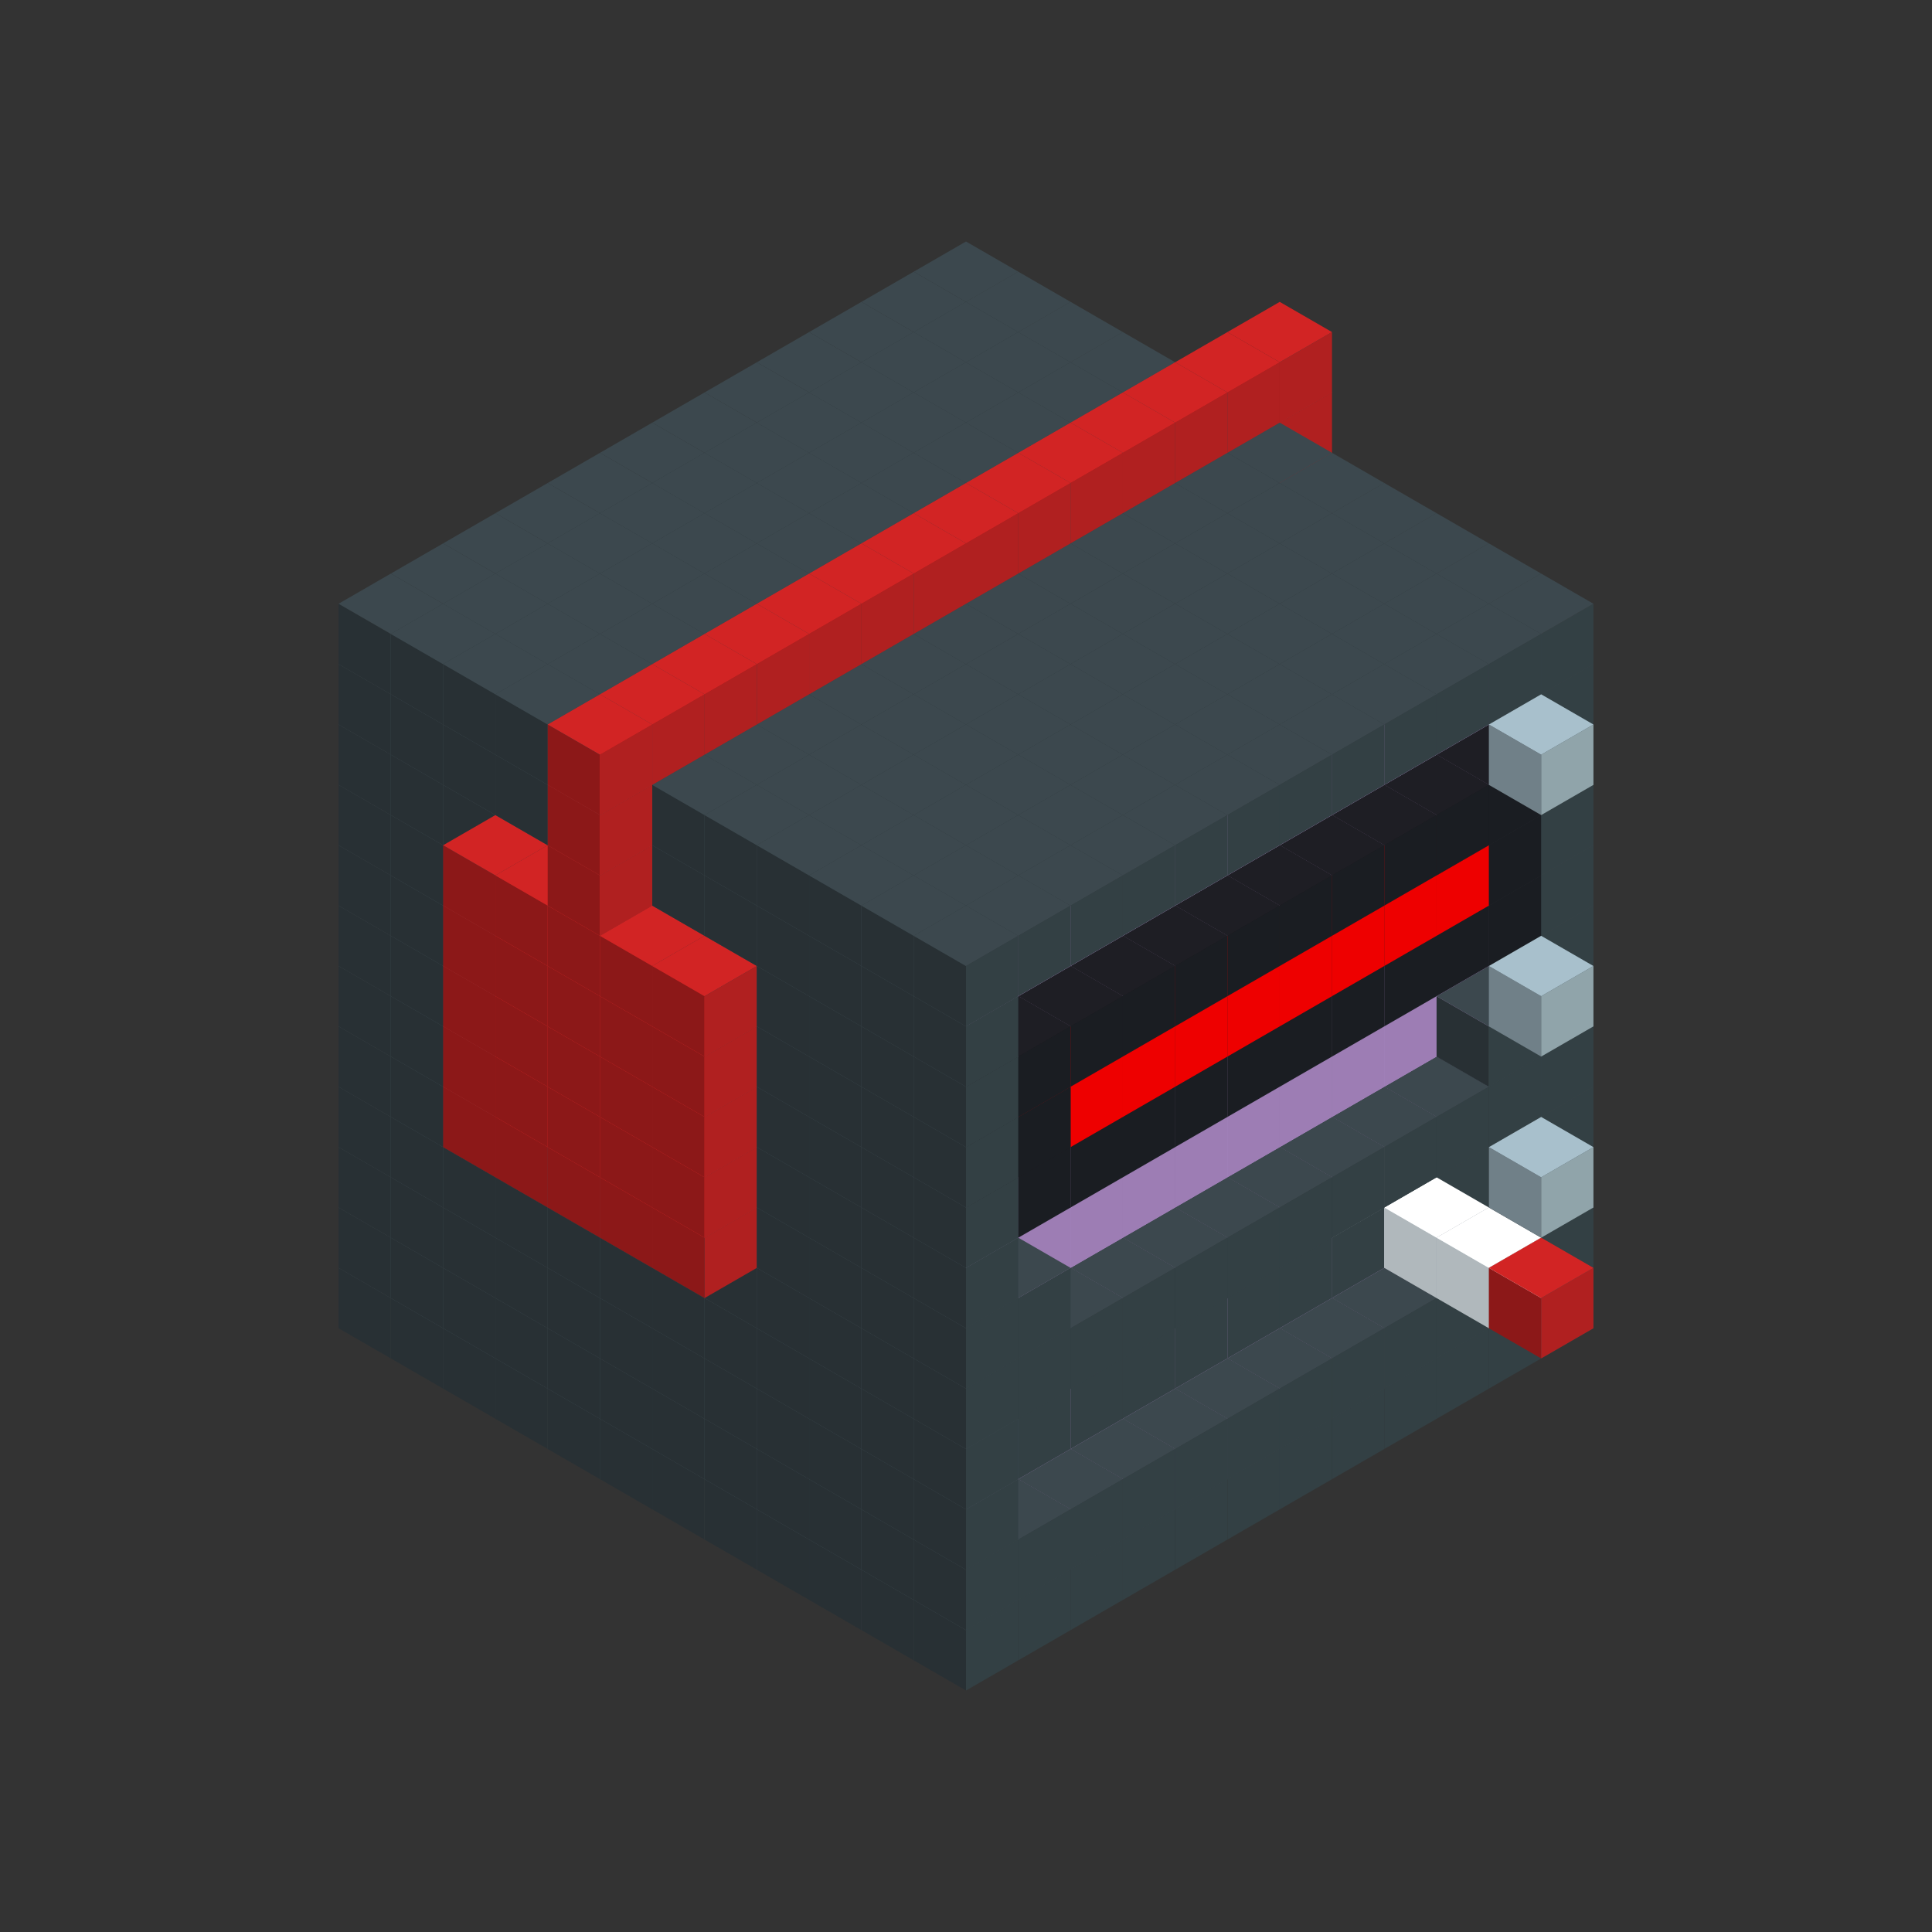 
<svg width='600' height='600' viewBox='4436371 5550000 3200000 3200000' xmlns='http://www.w3.org/2000/svg' xmlns:xlink='http://www.w3.org/1999/xlink'>
<rect x="4436371" y="5550000" width="3200000" height="3200000" fill="#333333" stroke="none"/>
<use xlink:href='#v-0x000001d2-1' transform='translate(983738,3600000)'/>
<use xlink:href='#v-0x000001d2-1' transform='translate(1070341,3650000)'/>
<use xlink:href='#v-0x000001d2-1' transform='translate(1156944,3700000)'/>
<use xlink:href='#v-0x000001d2-1' transform='translate(1243547,3750000)'/>
<use xlink:href='#v-0x000001d2-1' transform='translate(1330150,3800000)'/>
<use xlink:href='#v-0x000001d2-1' transform='translate(1416753,3850000)'/>
<use xlink:href='#v-0x000001d2-1' transform='translate(1503356,3900000)'/>
<use xlink:href='#v-0x000001d2-1' transform='translate(1589959,3950000)'/>
<use xlink:href='#v-0x000001d2-1' transform='translate(1676562,4000000)'/>
<use xlink:href='#v-0x000001d2-1' transform='translate(1763165,4050000)'/>
<use xlink:href='#v-0x000001d2-1' transform='translate(1849768,4100000)'/>
<use xlink:href='#v-0x000001d2-1' transform='translate(2889004,3600000)'/>
<use xlink:href='#v-0x000001d2-1' transform='translate(2802401,3650000)'/>
<use xlink:href='#v-0x000001d2-1' transform='translate(2715798,3700000)'/>
<use xlink:href='#v-0x000001d2-1' transform='translate(2629195,3750000)'/>
<use xlink:href='#v-0x000001d2-1' transform='translate(2542592,3800000)'/>
<use xlink:href='#v-0x000001d2-1' transform='translate(2455989,3850000)'/>
<use xlink:href='#v-0x000001d2-1' transform='translate(2369386,3900000)'/>
<use xlink:href='#v-0x000001d2-1' transform='translate(2282783,3950000)'/>
<use xlink:href='#v-0x000001d2-1' transform='translate(2196180,4000000)'/>
<use xlink:href='#v-0x000001d2-1' transform='translate(2109577,4050000)'/>
<use xlink:href='#v-0x000001d2-1' transform='translate(2022974,4100000)'/>
<use xlink:href='#v-0x000001d2-1' transform='translate(1936371,4150000)'/>
<use xlink:href='#v-0x000001d2-1' transform='translate(983738,3500000)'/>
<use xlink:href='#v-0x000001d2-1' transform='translate(1070341,3550000)'/>
<use xlink:href='#v-0x000001d2-1' transform='translate(1156944,3600000)'/>
<use xlink:href='#v-0x000001d2-1' transform='translate(1243547,3650000)'/>
<use xlink:href='#v-0x000001d2-1' transform='translate(1330150,3700000)'/>
<use xlink:href='#v-0x000001d2-1' transform='translate(1416753,3750000)'/>
<use xlink:href='#v-0x000001d2-1' transform='translate(1503356,3800000)'/>
<use xlink:href='#v-0x000001d2-1' transform='translate(1589959,3850000)'/>
<use xlink:href='#v-0x000001d2-1' transform='translate(1676562,3900000)'/>
<use xlink:href='#v-0x000001d2-1' transform='translate(1763165,3950000)'/>
<use xlink:href='#v-0x000001d2-2' transform='translate(2715798,3500000)'/>
<use xlink:href='#v-0x000001d2-2' transform='translate(2629195,3550000)'/>
<use xlink:href='#v-0x000001d2-2' transform='translate(2542592,3600000)'/>
<use xlink:href='#v-0x000001d2-2' transform='translate(2455989,3650000)'/>
<use xlink:href='#v-0x000001d2-2' transform='translate(2369386,3700000)'/>
<use xlink:href='#v-0x000001d2-2' transform='translate(2282783,3750000)'/>
<use xlink:href='#v-0x000001d2-2' transform='translate(2196180,3800000)'/>
<use xlink:href='#v-0x000001d2-2' transform='translate(2109577,3850000)'/>
<use xlink:href='#v-0x000001d2-2' transform='translate(2022974,3900000)'/>
<use xlink:href='#v-0x000001d2-2' transform='translate(1936371,3950000)'/>
<use xlink:href='#v-0x000001d2-1' transform='translate(1849768,4000000)'/>
<use xlink:href='#v-0x000001d2-1' transform='translate(2889004,3500000)'/>
<use xlink:href='#v-0x000001d2-1' transform='translate(2802401,3550000)'/>
<use xlink:href='#v-0x000001d2-1' transform='translate(2715798,3600000)'/>
<use xlink:href='#v-0x000001d2-1' transform='translate(2629195,3650000)'/>
<use xlink:href='#v-0x000001d2-1' transform='translate(2542592,3700000)'/>
<use xlink:href='#v-0x000001d2-1' transform='translate(2455989,3750000)'/>
<use xlink:href='#v-0x000001d2-1' transform='translate(2369386,3800000)'/>
<use xlink:href='#v-0x000001d2-1' transform='translate(2282783,3850000)'/>
<use xlink:href='#v-0x000001d2-1' transform='translate(2196180,3900000)'/>
<use xlink:href='#v-0x000001d2-1' transform='translate(2109577,3950000)'/>
<use xlink:href='#v-0x000001d2-1' transform='translate(2022974,4000000)'/>
<use xlink:href='#v-0x000001d2-1' transform='translate(1936371,4050000)'/>
<use xlink:href='#v-0x000001d2-1' transform='translate(983738,3400000)'/>
<use xlink:href='#v-0x000001d2-1' transform='translate(1070341,3450000)'/>
<use xlink:href='#v-0x000001d2-1' transform='translate(1156944,3500000)'/>
<use xlink:href='#v-0x000001d2-1' transform='translate(1243547,3550000)'/>
<use xlink:href='#v-0x000001d2-1' transform='translate(1330150,3600000)'/>
<use xlink:href='#v-0x000001d2-1' transform='translate(1416753,3650000)'/>
<use xlink:href='#v-0x000001d2-1' transform='translate(1503356,3700000)'/>
<use xlink:href='#v-0x000001d2-1' transform='translate(1589959,3750000)'/>
<use xlink:href='#v-0x000001d2-1' transform='translate(1676562,3800000)'/>
<use xlink:href='#v-0x000001d2-1' transform='translate(1763165,3850000)'/>
<use xlink:href='#v-0x000001d2-4' transform='translate(2715798,3400000)'/>
<use xlink:href='#v-0x000001d2-5' transform='translate(2629195,3450000)'/>
<use xlink:href='#v-0x000001d2-4' transform='translate(2542592,3500000)'/>
<use xlink:href='#v-0x000001d2-4' transform='translate(2455989,3550000)'/>
<use xlink:href='#v-0x000001d2-4' transform='translate(2369386,3600000)'/>
<use xlink:href='#v-0x000001d2-4' transform='translate(2282783,3650000)'/>
<use xlink:href='#v-0x000001d2-4' transform='translate(2196180,3700000)'/>
<use xlink:href='#v-0x000001d2-4' transform='translate(2109577,3750000)'/>
<use xlink:href='#v-0x000001d2-4' transform='translate(2022974,3800000)'/>
<use xlink:href='#v-0x000001d2-4' transform='translate(1936371,3850000)'/>
<use xlink:href='#v-0x000001d2-1' transform='translate(1849768,3900000)'/>
<use xlink:href='#v-0x000001d2-1' transform='translate(2889004,3400000)'/>
<use xlink:href='#v-0x000001d2-5' transform='translate(2715798,3500000)'/>
<use xlink:href='#v-0x000001d2-1' transform='translate(1936371,3950000)'/>
<use xlink:href='#v-0x000001d2-5' transform='translate(2802401,3550000)'/>
<use xlink:href='#v-0x000001d2-6' transform='translate(2889004,3600000)'/>
<use xlink:href='#v-0x000001d2-1' transform='translate(983738,3300000)'/>
<use xlink:href='#v-0x000001d2-1' transform='translate(1070341,3350000)'/>
<use xlink:href='#v-0x000001d2-1' transform='translate(1156944,3400000)'/>
<use xlink:href='#v-0x000001d2-1' transform='translate(1243547,3450000)'/>
<use xlink:href='#v-0x000001d2-1' transform='translate(1330150,3500000)'/>
<use xlink:href='#v-0x000001d2-1' transform='translate(1416753,3550000)'/>
<use xlink:href='#v-0x000001d2-1' transform='translate(1503356,3600000)'/>
<use xlink:href='#v-0x000001d2-1' transform='translate(1589959,3650000)'/>
<use xlink:href='#v-0x000001d2-1' transform='translate(1676562,3700000)'/>
<use xlink:href='#v-0x000001d2-1' transform='translate(1763165,3750000)'/>
<use xlink:href='#v-0x000001d2-4' transform='translate(2715798,3300000)'/>
<use xlink:href='#v-0x000001d2-4' transform='translate(2629195,3350000)'/>
<use xlink:href='#v-0x000001d2-4' transform='translate(2542592,3400000)'/>
<use xlink:href='#v-0x000001d2-4' transform='translate(2455989,3450000)'/>
<use xlink:href='#v-0x000001d2-4' transform='translate(2369386,3500000)'/>
<use xlink:href='#v-0x000001d2-4' transform='translate(2282783,3550000)'/>
<use xlink:href='#v-0x000001d2-4' transform='translate(2196180,3600000)'/>
<use xlink:href='#v-0x000001d2-4' transform='translate(2109577,3650000)'/>
<use xlink:href='#v-0x000001d2-4' transform='translate(2022974,3700000)'/>
<use xlink:href='#v-0x000001d2-4' transform='translate(1936371,3750000)'/>
<use xlink:href='#v-0x000001d2-1' transform='translate(1849768,3800000)'/>
<use xlink:href='#v-0x000001d2-1' transform='translate(2889004,3300000)'/>
<use xlink:href='#v-0x000001d2-1' transform='translate(1936371,3850000)'/>
<use xlink:href='#v-0x000001d2-1' transform='translate(983738,3200000)'/>
<use xlink:href='#v-0x000001d2-1' transform='translate(1070341,3250000)'/>
<use xlink:href='#v-0x000001d2-1' transform='translate(1156944,3300000)'/>
<use xlink:href='#v-0x000001d2-1' transform='translate(1243547,3350000)'/>
<use xlink:href='#v-0x000001d2-1' transform='translate(1330150,3400000)'/>
<use xlink:href='#v-0x000001d2-1' transform='translate(1416753,3450000)'/>
<use xlink:href='#v-0x000001d2-1' transform='translate(1503356,3500000)'/>
<use xlink:href='#v-0x000001d2-1' transform='translate(1589959,3550000)'/>
<use xlink:href='#v-0x000001d2-1' transform='translate(1676562,3600000)'/>
<use xlink:href='#v-0x000001d2-1' transform='translate(1763165,3650000)'/>
<use xlink:href='#v-0x000001d2-2' transform='translate(2715798,3200000)'/>
<use xlink:href='#v-0x000001d2-2' transform='translate(2629195,3250000)'/>
<use xlink:href='#v-0x000001d2-2' transform='translate(2542592,3300000)'/>
<use xlink:href='#v-0x000001d2-2' transform='translate(2455989,3350000)'/>
<use xlink:href='#v-0x000001d2-2' transform='translate(2369386,3400000)'/>
<use xlink:href='#v-0x000001d2-2' transform='translate(2282783,3450000)'/>
<use xlink:href='#v-0x000001d2-2' transform='translate(2196180,3500000)'/>
<use xlink:href='#v-0x000001d2-2' transform='translate(2109577,3550000)'/>
<use xlink:href='#v-0x000001d2-2' transform='translate(2022974,3600000)'/>
<use xlink:href='#v-0x000001d2-2' transform='translate(1936371,3650000)'/>
<use xlink:href='#v-0x000001d2-1' transform='translate(1849768,3700000)'/>
<use xlink:href='#v-0x000001d2-1' transform='translate(2889004,3200000)'/>
<use xlink:href='#v-0x000001d2-1' transform='translate(2802401,3250000)'/>
<use xlink:href='#v-0x000001d2-1' transform='translate(2715798,3300000)'/>
<use xlink:href='#v-0x000001d2-1' transform='translate(2629195,3350000)'/>
<use xlink:href='#v-0x000001d2-1' transform='translate(2542592,3400000)'/>
<use xlink:href='#v-0x000001d2-1' transform='translate(2455989,3450000)'/>
<use xlink:href='#v-0x000001d2-1' transform='translate(2369386,3500000)'/>
<use xlink:href='#v-0x000001d2-1' transform='translate(2282783,3550000)'/>
<use xlink:href='#v-0x000001d2-1' transform='translate(2196180,3600000)'/>
<use xlink:href='#v-0x000001d2-1' transform='translate(2109577,3650000)'/>
<use xlink:href='#v-0x000001d2-1' transform='translate(2022974,3700000)'/>
<use xlink:href='#v-0x000001d2-1' transform='translate(1936371,3750000)'/>
<use xlink:href='#v-0x000001d2-7' transform='translate(2889004,3400000)'/>
<use xlink:href='#v-0x000001d2-1' transform='translate(983738,3100000)'/>
<use xlink:href='#v-0x000001d2-1' transform='translate(1070341,3150000)'/>
<use xlink:href='#v-0x000001d2-1' transform='translate(1156944,3200000)'/>
<use xlink:href='#v-0x000001d2-10' transform='translate(2282783,2650000)'/>
<use xlink:href='#v-0x000001d2-1' transform='translate(1243547,3250000)'/>
<use xlink:href='#v-0x000001d2-10' transform='translate(1156944,3300000)'/>
<use xlink:href='#v-0x000001d2-10' transform='translate(2369386,2700000)'/>
<use xlink:href='#v-0x000001d2-1' transform='translate(1330150,3300000)'/>
<use xlink:href='#v-0x000001d2-10' transform='translate(1243547,3350000)'/>
<use xlink:href='#v-0x000001d2-10' transform='translate(2455989,2750000)'/>
<use xlink:href='#v-0x000001d2-1' transform='translate(1416753,3350000)'/>
<use xlink:href='#v-0x000001d2-10' transform='translate(1330150,3400000)'/>
<use xlink:href='#v-0x000001d2-10' transform='translate(2542592,2800000)'/>
<use xlink:href='#v-0x000001d2-1' transform='translate(1503356,3400000)'/>
<use xlink:href='#v-0x000001d2-10' transform='translate(1416753,3450000)'/>
<use xlink:href='#v-0x000001d2-10' transform='translate(2629195,2850000)'/>
<use xlink:href='#v-0x000001d2-1' transform='translate(1589959,3450000)'/>
<use xlink:href='#v-0x000001d2-10' transform='translate(1503356,3500000)'/>
<use xlink:href='#v-0x000001d2-1' transform='translate(1676562,3500000)'/>
<use xlink:href='#v-0x000001d2-1' transform='translate(1763165,3550000)'/>
<use xlink:href='#v-0x000001d2-2' transform='translate(2715798,3100000)'/>
<use xlink:href='#v-0x000001d2-2' transform='translate(2629195,3150000)'/>
<use xlink:href='#v-0x000001d2-2' transform='translate(2542592,3200000)'/>
<use xlink:href='#v-0x000001d2-2' transform='translate(2455989,3250000)'/>
<use xlink:href='#v-0x000001d2-2' transform='translate(2369386,3300000)'/>
<use xlink:href='#v-0x000001d2-2' transform='translate(2282783,3350000)'/>
<use xlink:href='#v-0x000001d2-2' transform='translate(2196180,3400000)'/>
<use xlink:href='#v-0x000001d2-2' transform='translate(2109577,3450000)'/>
<use xlink:href='#v-0x000001d2-2' transform='translate(2022974,3500000)'/>
<use xlink:href='#v-0x000001d2-2' transform='translate(1936371,3550000)'/>
<use xlink:href='#v-0x000001d2-1' transform='translate(1849768,3600000)'/>
<use xlink:href='#v-0x000001d2-1' transform='translate(2889004,3100000)'/>
<use xlink:href='#v-0x000001d2-1' transform='translate(2802401,3150000)'/>
<use xlink:href='#v-0x000001d2-1' transform='translate(2022974,3600000)'/>
<use xlink:href='#v-0x000001d2-1' transform='translate(1936371,3650000)'/>
<use xlink:href='#v-0x000001d2-1' transform='translate(983738,3000000)'/>
<use xlink:href='#v-0x000001d2-1' transform='translate(1070341,3050000)'/>
<use xlink:href='#v-0x000001d2-1' transform='translate(1156944,3100000)'/>
<use xlink:href='#v-0x000001d2-10' transform='translate(2282783,2550000)'/>
<use xlink:href='#v-0x000001d2-1' transform='translate(1243547,3150000)'/>
<use xlink:href='#v-0x000001d2-10' transform='translate(1156944,3200000)'/>
<use xlink:href='#v-0x000001d2-10' transform='translate(2369386,2600000)'/>
<use xlink:href='#v-0x000001d2-1' transform='translate(1330150,3200000)'/>
<use xlink:href='#v-0x000001d2-10' transform='translate(1243547,3250000)'/>
<use xlink:href='#v-0x000001d2-10' transform='translate(2455989,2650000)'/>
<use xlink:href='#v-0x000001d2-1' transform='translate(1416753,3250000)'/>
<use xlink:href='#v-0x000001d2-10' transform='translate(1330150,3300000)'/>
<use xlink:href='#v-0x000001d2-10' transform='translate(2542592,2700000)'/>
<use xlink:href='#v-0x000001d2-1' transform='translate(1503356,3300000)'/>
<use xlink:href='#v-0x000001d2-10' transform='translate(1416753,3350000)'/>
<use xlink:href='#v-0x000001d2-10' transform='translate(2629195,2750000)'/>
<use xlink:href='#v-0x000001d2-1' transform='translate(1589959,3350000)'/>
<use xlink:href='#v-0x000001d2-10' transform='translate(1503356,3400000)'/>
<use xlink:href='#v-0x000001d2-1' transform='translate(1676562,3400000)'/>
<use xlink:href='#v-0x000001d2-1' transform='translate(1763165,3450000)'/>
<use xlink:href='#v-0x000001d2-2' transform='translate(2715798,3000000)'/>
<use xlink:href='#v-0x000001d2-2' transform='translate(2629195,3050000)'/>
<use xlink:href='#v-0x000001d2-2' transform='translate(2542592,3100000)'/>
<use xlink:href='#v-0x000001d2-2' transform='translate(2455989,3150000)'/>
<use xlink:href='#v-0x000001d2-2' transform='translate(2369386,3200000)'/>
<use xlink:href='#v-0x000001d2-2' transform='translate(2282783,3250000)'/>
<use xlink:href='#v-0x000001d2-2' transform='translate(2196180,3300000)'/>
<use xlink:href='#v-0x000001d2-2' transform='translate(2109577,3350000)'/>
<use xlink:href='#v-0x000001d2-2' transform='translate(2022974,3400000)'/>
<use xlink:href='#v-0x000001d2-2' transform='translate(1936371,3450000)'/>
<use xlink:href='#v-0x000001d2-1' transform='translate(1849768,3500000)'/>
<use xlink:href='#v-0x000001d2-1' transform='translate(2889004,3000000)'/>
<use xlink:href='#v-0x000001d2-1' transform='translate(1936371,3550000)'/>
<use xlink:href='#v-0x000001d2-1' transform='translate(983738,2900000)'/>
<use xlink:href='#v-0x000001d2-1' transform='translate(1070341,2950000)'/>
<use xlink:href='#v-0x000001d2-1' transform='translate(1156944,3000000)'/>
<use xlink:href='#v-0x000001d2-10' transform='translate(2282783,2450000)'/>
<use xlink:href='#v-0x000001d2-1' transform='translate(1243547,3050000)'/>
<use xlink:href='#v-0x000001d2-10' transform='translate(1156944,3100000)'/>
<use xlink:href='#v-0x000001d2-10' transform='translate(2369386,2500000)'/>
<use xlink:href='#v-0x000001d2-1' transform='translate(1330150,3100000)'/>
<use xlink:href='#v-0x000001d2-10' transform='translate(1243547,3150000)'/>
<use xlink:href='#v-0x000001d2-10' transform='translate(2455989,2550000)'/>
<use xlink:href='#v-0x000001d2-1' transform='translate(1416753,3150000)'/>
<use xlink:href='#v-0x000001d2-10' transform='translate(1330150,3200000)'/>
<use xlink:href='#v-0x000001d2-10' transform='translate(2542592,2600000)'/>
<use xlink:href='#v-0x000001d2-1' transform='translate(1503356,3200000)'/>
<use xlink:href='#v-0x000001d2-10' transform='translate(1416753,3250000)'/>
<use xlink:href='#v-0x000001d2-10' transform='translate(2629195,2650000)'/>
<use xlink:href='#v-0x000001d2-1' transform='translate(1589959,3250000)'/>
<use xlink:href='#v-0x000001d2-10' transform='translate(1503356,3300000)'/>
<use xlink:href='#v-0x000001d2-1' transform='translate(1676562,3300000)'/>
<use xlink:href='#v-0x000001d2-1' transform='translate(1763165,3350000)'/>
<use xlink:href='#v-0x000001d2-2' transform='translate(2715798,2900000)'/>
<use xlink:href='#v-0x000001d2-2' transform='translate(2629195,2950000)'/>
<use xlink:href='#v-0x000001d2-2' transform='translate(2542592,3000000)'/>
<use xlink:href='#v-0x000001d2-2' transform='translate(2455989,3050000)'/>
<use xlink:href='#v-0x000001d2-2' transform='translate(2369386,3100000)'/>
<use xlink:href='#v-0x000001d2-2' transform='translate(2282783,3150000)'/>
<use xlink:href='#v-0x000001d2-2' transform='translate(2196180,3200000)'/>
<use xlink:href='#v-0x000001d2-2' transform='translate(2109577,3250000)'/>
<use xlink:href='#v-0x000001d2-2' transform='translate(2022974,3300000)'/>
<use xlink:href='#v-0x000001d2-2' transform='translate(1936371,3350000)'/>
<use xlink:href='#v-0x000001d2-1' transform='translate(1849768,3400000)'/>
<use xlink:href='#v-0x000001d2-1' transform='translate(2889004,2900000)'/>
<use xlink:href='#v-0x000001d2-8' transform='translate(2802401,2950000)'/>
<use xlink:href='#v-0x000001d2-8' transform='translate(2715798,3000000)'/>
<use xlink:href='#v-0x000001d2-8' transform='translate(2629195,3050000)'/>
<use xlink:href='#v-0x000001d2-8' transform='translate(2542592,3100000)'/>
<use xlink:href='#v-0x000001d2-8' transform='translate(2455989,3150000)'/>
<use xlink:href='#v-0x000001d2-8' transform='translate(2369386,3200000)'/>
<use xlink:href='#v-0x000001d2-8' transform='translate(2282783,3250000)'/>
<use xlink:href='#v-0x000001d2-8' transform='translate(2196180,3300000)'/>
<use xlink:href='#v-0x000001d2-8' transform='translate(2109577,3350000)'/>
<use xlink:href='#v-0x000001d2-8' transform='translate(2022974,3400000)'/>
<use xlink:href='#v-0x000001d2-1' transform='translate(1936371,3450000)'/>
<use xlink:href='#v-0x000001d2-7' transform='translate(2889004,3100000)'/>
<use xlink:href='#v-0x000001d2-1' transform='translate(983738,2800000)'/>
<use xlink:href='#v-0x000001d2-1' transform='translate(1070341,2850000)'/>
<use xlink:href='#v-0x000001d2-1' transform='translate(1156944,2900000)'/>
<use xlink:href='#v-0x000001d2-10' transform='translate(2282783,2350000)'/>
<use xlink:href='#v-0x000001d2-1' transform='translate(1243547,2950000)'/>
<use xlink:href='#v-0x000001d2-10' transform='translate(1156944,3000000)'/>
<use xlink:href='#v-0x000001d2-10' transform='translate(2369386,2400000)'/>
<use xlink:href='#v-0x000001d2-1' transform='translate(1330150,3000000)'/>
<use xlink:href='#v-0x000001d2-10' transform='translate(1243547,3050000)'/>
<use xlink:href='#v-0x000001d2-10' transform='translate(2455989,2450000)'/>
<use xlink:href='#v-0x000001d2-1' transform='translate(1416753,3050000)'/>
<use xlink:href='#v-0x000001d2-10' transform='translate(1330150,3100000)'/>
<use xlink:href='#v-0x000001d2-10' transform='translate(2542592,2500000)'/>
<use xlink:href='#v-0x000001d2-1' transform='translate(1503356,3100000)'/>
<use xlink:href='#v-0x000001d2-10' transform='translate(1416753,3150000)'/>
<use xlink:href='#v-0x000001d2-10' transform='translate(2629195,2550000)'/>
<use xlink:href='#v-0x000001d2-1' transform='translate(1589959,3150000)'/>
<use xlink:href='#v-0x000001d2-10' transform='translate(1503356,3200000)'/>
<use xlink:href='#v-0x000001d2-1' transform='translate(1676562,3200000)'/>
<use xlink:href='#v-0x000001d2-1' transform='translate(1763165,3250000)'/>
<use xlink:href='#v-0x000001d2-2' transform='translate(2715798,2800000)'/>
<use xlink:href='#v-0x000001d2-2' transform='translate(2629195,2850000)'/>
<use xlink:href='#v-0x000001d2-2' transform='translate(2542592,2900000)'/>
<use xlink:href='#v-0x000001d2-2' transform='translate(2455989,2950000)'/>
<use xlink:href='#v-0x000001d2-2' transform='translate(2369386,3000000)'/>
<use xlink:href='#v-0x000001d2-2' transform='translate(2282783,3050000)'/>
<use xlink:href='#v-0x000001d2-2' transform='translate(2196180,3100000)'/>
<use xlink:href='#v-0x000001d2-2' transform='translate(2109577,3150000)'/>
<use xlink:href='#v-0x000001d2-2' transform='translate(2022974,3200000)'/>
<use xlink:href='#v-0x000001d2-2' transform='translate(1936371,3250000)'/>
<use xlink:href='#v-0x000001d2-1' transform='translate(1849768,3300000)'/>
<use xlink:href='#v-0x000001d2-1' transform='translate(2889004,2800000)'/>
<use xlink:href='#v-0x000001d2-8' transform='translate(2802401,2850000)'/>
<use xlink:href='#v-0x000001d2-9' transform='translate(2715798,2900000)'/>
<use xlink:href='#v-0x000001d2-9' transform='translate(2629195,2950000)'/>
<use xlink:href='#v-0x000001d2-9' transform='translate(2542592,3000000)'/>
<use xlink:href='#v-0x000001d2-9' transform='translate(2455989,3050000)'/>
<use xlink:href='#v-0x000001d2-9' transform='translate(2369386,3100000)'/>
<use xlink:href='#v-0x000001d2-9' transform='translate(2282783,3150000)'/>
<use xlink:href='#v-0x000001d2-9' transform='translate(2196180,3200000)'/>
<use xlink:href='#v-0x000001d2-9' transform='translate(2109577,3250000)'/>
<use xlink:href='#v-0x000001d2-8' transform='translate(2022974,3300000)'/>
<use xlink:href='#v-0x000001d2-1' transform='translate(1936371,3350000)'/>
<use xlink:href='#v-0x000001d2-1' transform='translate(983738,2700000)'/>
<use xlink:href='#v-0x000001d2-1' transform='translate(1070341,2750000)'/>
<use xlink:href='#v-0x000001d2-1' transform='translate(1156944,2800000)'/>
<use xlink:href='#v-0x000001d2-10' transform='translate(2282783,2250000)'/>
<use xlink:href='#v-0x000001d2-1' transform='translate(1243547,2850000)'/>
<use xlink:href='#v-0x000001d2-10' transform='translate(1156944,2900000)'/>
<use xlink:href='#v-0x000001d2-10' transform='translate(2369386,2300000)'/>
<use xlink:href='#v-0x000001d2-1' transform='translate(1330150,2900000)'/>
<use xlink:href='#v-0x000001d2-10' transform='translate(1243547,2950000)'/>
<use xlink:href='#v-0x000001d2-10' transform='translate(2455989,2350000)'/>
<use xlink:href='#v-0x000001d2-1' transform='translate(1416753,2950000)'/>
<use xlink:href='#v-0x000001d2-10' transform='translate(1330150,3000000)'/>
<use xlink:href='#v-0x000001d2-10' transform='translate(2542592,2400000)'/>
<use xlink:href='#v-0x000001d2-1' transform='translate(1503356,3000000)'/>
<use xlink:href='#v-0x000001d2-10' transform='translate(1416753,3050000)'/>
<use xlink:href='#v-0x000001d2-10' transform='translate(2629195,2450000)'/>
<use xlink:href='#v-0x000001d2-1' transform='translate(1589959,3050000)'/>
<use xlink:href='#v-0x000001d2-10' transform='translate(1503356,3100000)'/>
<use xlink:href='#v-0x000001d2-1' transform='translate(1676562,3100000)'/>
<use xlink:href='#v-0x000001d2-1' transform='translate(1763165,3150000)'/>
<use xlink:href='#v-0x000001d2-2' transform='translate(2715798,2700000)'/>
<use xlink:href='#v-0x000001d2-2' transform='translate(2629195,2750000)'/>
<use xlink:href='#v-0x000001d2-2' transform='translate(2542592,2800000)'/>
<use xlink:href='#v-0x000001d2-2' transform='translate(2455989,2850000)'/>
<use xlink:href='#v-0x000001d2-2' transform='translate(2369386,2900000)'/>
<use xlink:href='#v-0x000001d2-2' transform='translate(2282783,2950000)'/>
<use xlink:href='#v-0x000001d2-2' transform='translate(2196180,3000000)'/>
<use xlink:href='#v-0x000001d2-2' transform='translate(2109577,3050000)'/>
<use xlink:href='#v-0x000001d2-2' transform='translate(2022974,3100000)'/>
<use xlink:href='#v-0x000001d2-2' transform='translate(1936371,3150000)'/>
<use xlink:href='#v-0x000001d2-1' transform='translate(1849768,3200000)'/>
<use xlink:href='#v-0x000001d2-1' transform='translate(2889004,2700000)'/>
<use xlink:href='#v-0x000001d2-8' transform='translate(2802401,2750000)'/>
<use xlink:href='#v-0x000001d2-8' transform='translate(2715798,2800000)'/>
<use xlink:href='#v-0x000001d2-8' transform='translate(2629195,2850000)'/>
<use xlink:href='#v-0x000001d2-8' transform='translate(2542592,2900000)'/>
<use xlink:href='#v-0x000001d2-8' transform='translate(2455989,2950000)'/>
<use xlink:href='#v-0x000001d2-8' transform='translate(2369386,3000000)'/>
<use xlink:href='#v-0x000001d2-8' transform='translate(2282783,3050000)'/>
<use xlink:href='#v-0x000001d2-8' transform='translate(2196180,3100000)'/>
<use xlink:href='#v-0x000001d2-8' transform='translate(2109577,3150000)'/>
<use xlink:href='#v-0x000001d2-8' transform='translate(2022974,3200000)'/>
<use xlink:href='#v-0x000001d2-1' transform='translate(1936371,3250000)'/>
<use xlink:href='#v-0x000001d2-1' transform='translate(983738,2600000)'/>
<use xlink:href='#v-0x000001d2-1' transform='translate(1070341,2650000)'/>
<use xlink:href='#v-0x000001d2-1' transform='translate(1156944,2700000)'/>
<use xlink:href='#v-0x000001d2-1' transform='translate(1243547,2750000)'/>
<use xlink:href='#v-0x000001d2-1' transform='translate(1330150,2800000)'/>
<use xlink:href='#v-0x000001d2-10' transform='translate(2455989,2250000)'/>
<use xlink:href='#v-0x000001d2-1' transform='translate(1416753,2850000)'/>
<use xlink:href='#v-0x000001d2-10' transform='translate(1330150,2900000)'/>
<use xlink:href='#v-0x000001d2-1' transform='translate(1503356,2900000)'/>
<use xlink:href='#v-0x000001d2-1' transform='translate(1589959,2950000)'/>
<use xlink:href='#v-0x000001d2-1' transform='translate(1676562,3000000)'/>
<use xlink:href='#v-0x000001d2-1' transform='translate(1763165,3050000)'/>
<use xlink:href='#v-0x000001d2-2' transform='translate(2715798,2600000)'/>
<use xlink:href='#v-0x000001d2-2' transform='translate(2629195,2650000)'/>
<use xlink:href='#v-0x000001d2-2' transform='translate(2542592,2700000)'/>
<use xlink:href='#v-0x000001d2-2' transform='translate(2455989,2750000)'/>
<use xlink:href='#v-0x000001d2-2' transform='translate(2369386,2800000)'/>
<use xlink:href='#v-0x000001d2-2' transform='translate(2282783,2850000)'/>
<use xlink:href='#v-0x000001d2-2' transform='translate(2196180,2900000)'/>
<use xlink:href='#v-0x000001d2-2' transform='translate(2109577,2950000)'/>
<use xlink:href='#v-0x000001d2-2' transform='translate(2022974,3000000)'/>
<use xlink:href='#v-0x000001d2-2' transform='translate(1936371,3050000)'/>
<use xlink:href='#v-0x000001d2-1' transform='translate(1849768,3100000)'/>
<use xlink:href='#v-0x000001d2-1' transform='translate(2889004,2600000)'/>
<use xlink:href='#v-0x000001d2-1' transform='translate(1936371,3150000)'/>
<use xlink:href='#v-0x000001d2-1' transform='translate(1936371,1950000)'/>
<use xlink:href='#v-0x000001d2-1' transform='translate(1849768,2000000)'/>
<use xlink:href='#v-0x000001d2-1' transform='translate(1763165,2050000)'/>
<use xlink:href='#v-0x000001d2-1' transform='translate(1676562,2100000)'/>
<use xlink:href='#v-0x000001d2-1' transform='translate(1589959,2150000)'/>
<use xlink:href='#v-0x000001d2-1' transform='translate(1503356,2200000)'/>
<use xlink:href='#v-0x000001d2-1' transform='translate(1416753,2250000)'/>
<use xlink:href='#v-0x000001d2-1' transform='translate(1330150,2300000)'/>
<use xlink:href='#v-0x000001d2-1' transform='translate(1243547,2350000)'/>
<use xlink:href='#v-0x000001d2-1' transform='translate(1156944,2400000)'/>
<use xlink:href='#v-0x000001d2-1' transform='translate(1070341,2450000)'/>
<use xlink:href='#v-0x000001d2-1' transform='translate(983738,2500000)'/>
<use xlink:href='#v-0x000001d2-1' transform='translate(2022974,2000000)'/>
<use xlink:href='#v-0x000001d2-1' transform='translate(1936371,2050000)'/>
<use xlink:href='#v-0x000001d2-1' transform='translate(1849768,2100000)'/>
<use xlink:href='#v-0x000001d2-1' transform='translate(1763165,2150000)'/>
<use xlink:href='#v-0x000001d2-1' transform='translate(1676562,2200000)'/>
<use xlink:href='#v-0x000001d2-1' transform='translate(1589959,2250000)'/>
<use xlink:href='#v-0x000001d2-1' transform='translate(1503356,2300000)'/>
<use xlink:href='#v-0x000001d2-1' transform='translate(1416753,2350000)'/>
<use xlink:href='#v-0x000001d2-1' transform='translate(1330150,2400000)'/>
<use xlink:href='#v-0x000001d2-1' transform='translate(1243547,2450000)'/>
<use xlink:href='#v-0x000001d2-1' transform='translate(1156944,2500000)'/>
<use xlink:href='#v-0x000001d2-1' transform='translate(1070341,2550000)'/>
<use xlink:href='#v-0x000001d2-1' transform='translate(2109577,2050000)'/>
<use xlink:href='#v-0x000001d2-1' transform='translate(2022974,2100000)'/>
<use xlink:href='#v-0x000001d2-1' transform='translate(1936371,2150000)'/>
<use xlink:href='#v-0x000001d2-1' transform='translate(1849768,2200000)'/>
<use xlink:href='#v-0x000001d2-1' transform='translate(1763165,2250000)'/>
<use xlink:href='#v-0x000001d2-1' transform='translate(1676562,2300000)'/>
<use xlink:href='#v-0x000001d2-1' transform='translate(1589959,2350000)'/>
<use xlink:href='#v-0x000001d2-1' transform='translate(1503356,2400000)'/>
<use xlink:href='#v-0x000001d2-1' transform='translate(1416753,2450000)'/>
<use xlink:href='#v-0x000001d2-1' transform='translate(1330150,2500000)'/>
<use xlink:href='#v-0x000001d2-1' transform='translate(1243547,2550000)'/>
<use xlink:href='#v-0x000001d2-1' transform='translate(1156944,2600000)'/>
<use xlink:href='#v-0x000001d2-1' transform='translate(2196180,2100000)'/>
<use xlink:href='#v-0x000001d2-1' transform='translate(2109577,2150000)'/>
<use xlink:href='#v-0x000001d2-1' transform='translate(2022974,2200000)'/>
<use xlink:href='#v-0x000001d2-1' transform='translate(1936371,2250000)'/>
<use xlink:href='#v-0x000001d2-1' transform='translate(1849768,2300000)'/>
<use xlink:href='#v-0x000001d2-1' transform='translate(1763165,2350000)'/>
<use xlink:href='#v-0x000001d2-1' transform='translate(1676562,2400000)'/>
<use xlink:href='#v-0x000001d2-1' transform='translate(1589959,2450000)'/>
<use xlink:href='#v-0x000001d2-1' transform='translate(1503356,2500000)'/>
<use xlink:href='#v-0x000001d2-1' transform='translate(1416753,2550000)'/>
<use xlink:href='#v-0x000001d2-1' transform='translate(1330150,2600000)'/>
<use xlink:href='#v-0x000001d2-1' transform='translate(1243547,2650000)'/>
<use xlink:href='#v-0x000001d2-1' transform='translate(2282783,2150000)'/>
<use xlink:href='#v-0x000001d2-1' transform='translate(2196180,2200000)'/>
<use xlink:href='#v-0x000001d2-1' transform='translate(2109577,2250000)'/>
<use xlink:href='#v-0x000001d2-1' transform='translate(2022974,2300000)'/>
<use xlink:href='#v-0x000001d2-1' transform='translate(1936371,2350000)'/>
<use xlink:href='#v-0x000001d2-1' transform='translate(1849768,2400000)'/>
<use xlink:href='#v-0x000001d2-1' transform='translate(1763165,2450000)'/>
<use xlink:href='#v-0x000001d2-1' transform='translate(1676562,2500000)'/>
<use xlink:href='#v-0x000001d2-1' transform='translate(1589959,2550000)'/>
<use xlink:href='#v-0x000001d2-1' transform='translate(1503356,2600000)'/>
<use xlink:href='#v-0x000001d2-1' transform='translate(1416753,2650000)'/>
<use xlink:href='#v-0x000001d2-1' transform='translate(1330150,2700000)'/>
<use xlink:href='#v-0x000001d2-10' transform='translate(2455989,2150000)'/>
<use xlink:href='#v-0x000001d2-1' transform='translate(2369386,2200000)'/>
<use xlink:href='#v-0x000001d2-1' transform='translate(2282783,2250000)'/>
<use xlink:href='#v-0x000001d2-1' transform='translate(2196180,2300000)'/>
<use xlink:href='#v-0x000001d2-1' transform='translate(2109577,2350000)'/>
<use xlink:href='#v-0x000001d2-1' transform='translate(2022974,2400000)'/>
<use xlink:href='#v-0x000001d2-1' transform='translate(1936371,2450000)'/>
<use xlink:href='#v-0x000001d2-1' transform='translate(1849768,2500000)'/>
<use xlink:href='#v-0x000001d2-1' transform='translate(1763165,2550000)'/>
<use xlink:href='#v-0x000001d2-1' transform='translate(1676562,2600000)'/>
<use xlink:href='#v-0x000001d2-1' transform='translate(1589959,2650000)'/>
<use xlink:href='#v-0x000001d2-1' transform='translate(1503356,2700000)'/>
<use xlink:href='#v-0x000001d2-1' transform='translate(1416753,2750000)'/>
<use xlink:href='#v-0x000001d2-10' transform='translate(1330150,2800000)'/>
<use xlink:href='#v-0x000001d2-1' transform='translate(2455989,2250000)'/>
<use xlink:href='#v-0x000001d2-1' transform='translate(2369386,2300000)'/>
<use xlink:href='#v-0x000001d2-1' transform='translate(2282783,2350000)'/>
<use xlink:href='#v-0x000001d2-1' transform='translate(2196180,2400000)'/>
<use xlink:href='#v-0x000001d2-1' transform='translate(2109577,2450000)'/>
<use xlink:href='#v-0x000001d2-1' transform='translate(2022974,2500000)'/>
<use xlink:href='#v-0x000001d2-1' transform='translate(1936371,2550000)'/>
<use xlink:href='#v-0x000001d2-1' transform='translate(1849768,2600000)'/>
<use xlink:href='#v-0x000001d2-1' transform='translate(1763165,2650000)'/>
<use xlink:href='#v-0x000001d2-1' transform='translate(1676562,2700000)'/>
<use xlink:href='#v-0x000001d2-1' transform='translate(1589959,2750000)'/>
<use xlink:href='#v-0x000001d2-1' transform='translate(1503356,2800000)'/>
<use xlink:href='#v-0x000001d2-1' transform='translate(2542592,2300000)'/>
<use xlink:href='#v-0x000001d2-1' transform='translate(2455989,2350000)'/>
<use xlink:href='#v-0x000001d2-1' transform='translate(2369386,2400000)'/>
<use xlink:href='#v-0x000001d2-1' transform='translate(2282783,2450000)'/>
<use xlink:href='#v-0x000001d2-1' transform='translate(2196180,2500000)'/>
<use xlink:href='#v-0x000001d2-1' transform='translate(2109577,2550000)'/>
<use xlink:href='#v-0x000001d2-1' transform='translate(2022974,2600000)'/>
<use xlink:href='#v-0x000001d2-1' transform='translate(1936371,2650000)'/>
<use xlink:href='#v-0x000001d2-1' transform='translate(1849768,2700000)'/>
<use xlink:href='#v-0x000001d2-1' transform='translate(1763165,2750000)'/>
<use xlink:href='#v-0x000001d2-1' transform='translate(1676562,2800000)'/>
<use xlink:href='#v-0x000001d2-1' transform='translate(1589959,2850000)'/>
<use xlink:href='#v-0x000001d2-1' transform='translate(2629195,2350000)'/>
<use xlink:href='#v-0x000001d2-1' transform='translate(2542592,2400000)'/>
<use xlink:href='#v-0x000001d2-1' transform='translate(2455989,2450000)'/>
<use xlink:href='#v-0x000001d2-1' transform='translate(2369386,2500000)'/>
<use xlink:href='#v-0x000001d2-1' transform='translate(2282783,2550000)'/>
<use xlink:href='#v-0x000001d2-1' transform='translate(2196180,2600000)'/>
<use xlink:href='#v-0x000001d2-1' transform='translate(2109577,2650000)'/>
<use xlink:href='#v-0x000001d2-1' transform='translate(2022974,2700000)'/>
<use xlink:href='#v-0x000001d2-1' transform='translate(1936371,2750000)'/>
<use xlink:href='#v-0x000001d2-1' transform='translate(1849768,2800000)'/>
<use xlink:href='#v-0x000001d2-1' transform='translate(1763165,2850000)'/>
<use xlink:href='#v-0x000001d2-1' transform='translate(1676562,2900000)'/>
<use xlink:href='#v-0x000001d2-1' transform='translate(2715798,2400000)'/>
<use xlink:href='#v-0x000001d2-1' transform='translate(2629195,2450000)'/>
<use xlink:href='#v-0x000001d2-1' transform='translate(2542592,2500000)'/>
<use xlink:href='#v-0x000001d2-1' transform='translate(2455989,2550000)'/>
<use xlink:href='#v-0x000001d2-1' transform='translate(2369386,2600000)'/>
<use xlink:href='#v-0x000001d2-1' transform='translate(2282783,2650000)'/>
<use xlink:href='#v-0x000001d2-1' transform='translate(2196180,2700000)'/>
<use xlink:href='#v-0x000001d2-1' transform='translate(2109577,2750000)'/>
<use xlink:href='#v-0x000001d2-1' transform='translate(2022974,2800000)'/>
<use xlink:href='#v-0x000001d2-1' transform='translate(1936371,2850000)'/>
<use xlink:href='#v-0x000001d2-1' transform='translate(1849768,2900000)'/>
<use xlink:href='#v-0x000001d2-1' transform='translate(1763165,2950000)'/>
<use xlink:href='#v-0x000001d2-1' transform='translate(2802401,2450000)'/>
<use xlink:href='#v-0x000001d2-1' transform='translate(2715798,2500000)'/>
<use xlink:href='#v-0x000001d2-1' transform='translate(2629195,2550000)'/>
<use xlink:href='#v-0x000001d2-1' transform='translate(2542592,2600000)'/>
<use xlink:href='#v-0x000001d2-1' transform='translate(2455989,2650000)'/>
<use xlink:href='#v-0x000001d2-1' transform='translate(2369386,2700000)'/>
<use xlink:href='#v-0x000001d2-1' transform='translate(2282783,2750000)'/>
<use xlink:href='#v-0x000001d2-1' transform='translate(2196180,2800000)'/>
<use xlink:href='#v-0x000001d2-1' transform='translate(2109577,2850000)'/>
<use xlink:href='#v-0x000001d2-1' transform='translate(2022974,2900000)'/>
<use xlink:href='#v-0x000001d2-1' transform='translate(1936371,2950000)'/>
<use xlink:href='#v-0x000001d2-1' transform='translate(1849768,3000000)'/>
<use xlink:href='#v-0x000001d2-1' transform='translate(2889004,2500000)'/>
<use xlink:href='#v-0x000001d2-1' transform='translate(2802401,2550000)'/>
<use xlink:href='#v-0x000001d2-1' transform='translate(2715798,2600000)'/>
<use xlink:href='#v-0x000001d2-1' transform='translate(2629195,2650000)'/>
<use xlink:href='#v-0x000001d2-1' transform='translate(2542592,2700000)'/>
<use xlink:href='#v-0x000001d2-1' transform='translate(2455989,2750000)'/>
<use xlink:href='#v-0x000001d2-1' transform='translate(2369386,2800000)'/>
<use xlink:href='#v-0x000001d2-1' transform='translate(2282783,2850000)'/>
<use xlink:href='#v-0x000001d2-1' transform='translate(2196180,2900000)'/>
<use xlink:href='#v-0x000001d2-1' transform='translate(2109577,2950000)'/>
<use xlink:href='#v-0x000001d2-1' transform='translate(2022974,3000000)'/>
<use xlink:href='#v-0x000001d2-1' transform='translate(1936371,3050000)'/>
<use xlink:href='#v-0x000001d2-7' transform='translate(2889004,2700000)'/>
<use xlink:href='#v-0x000001d2-10' transform='translate(2455989,2050000)'/>
<use xlink:href='#v-0x000001d2-10' transform='translate(2369386,2100000)'/>
<use xlink:href='#v-0x000001d2-10' transform='translate(2282783,2150000)'/>
<use xlink:href='#v-0x000001d2-10' transform='translate(2196180,2200000)'/>
<use xlink:href='#v-0x000001d2-10' transform='translate(2109577,2250000)'/>
<use xlink:href='#v-0x000001d2-10' transform='translate(2022974,2300000)'/>
<use xlink:href='#v-0x000001d2-10' transform='translate(1936371,2350000)'/>
<use xlink:href='#v-0x000001d2-10' transform='translate(1849768,2400000)'/>
<use xlink:href='#v-0x000001d2-10' transform='translate(1763165,2450000)'/>
<use xlink:href='#v-0x000001d2-10' transform='translate(1676562,2500000)'/>
<use xlink:href='#v-0x000001d2-10' transform='translate(1589959,2550000)'/>
<use xlink:href='#v-0x000001d2-10' transform='translate(1503356,2600000)'/>
<use xlink:href='#v-0x000001d2-10' transform='translate(1416753,2650000)'/>
<use xlink:href='#v-0x000001d2-10' transform='translate(1330150,2700000)'/>
<defs>
<g id='v-0x000001d2-1'>
<polygon points='4100000,4100000 4100000,4200000 4013397,4150000 4013397,4050000' fill='#283034'/>
<polygon points='4100000,4100000 4100000,4200000 4186602,4150000 4186602,4050000' fill='#334044'/>
<polygon points='4100000,4100000 4013397,4050000 4100000,4000000 4186602,4050000' fill='#3c484e'/>
</g>
<g id='v-0x000001d2-2'>
<polygon points='4100000,4100000 4100000,4200000 4013397,4150000 4013397,4050000' fill='#7c6490'/>
<polygon points='4100000,4100000 4100000,4200000 4186602,4150000 4186602,4050000' fill='#9d7db4'/>
<polygon points='4100000,4100000 4013397,4050000 4100000,4000000 4186602,4050000' fill='#ba96d8'/>
</g>
<g id='v-0x000001d2-3'>
<polygon points='4100000,4100000 4100000,4200000 4013397,4150000 4013397,4050000' fill='#0098cc'/>
<polygon points='4100000,4100000 4100000,4200000 4186602,4150000 4186602,4050000' fill='#00c0ff'/>
<polygon points='4100000,4100000 4013397,4050000 4100000,4000000 4186602,4050000' fill='#00e4ff'/>
</g>
<g id='v-0x000001d2-4'>
<polygon points='4100000,4100000 4100000,4200000 4013397,4150000 4013397,4050000' fill='#283034'/>
<polygon points='4100000,4100000 4100000,4200000 4186602,4150000 4186602,4050000' fill='#334044'/>
<polygon points='4100000,4100000 4013397,4050000 4100000,4000000 4186602,4050000' fill='#3c484e'/>
</g>
<g id='v-0x000001d2-5'>
<polygon points='4100000,4100000 4100000,4200000 4013397,4150000 4013397,4050000' fill='#b0b8bc'/>
<polygon points='4100000,4100000 4100000,4200000 4186602,4150000 4186602,4050000' fill='#e0e8ee'/>
<polygon points='4100000,4100000 4013397,4050000 4100000,4000000 4186602,4050000' fill='#ffffff'/>
</g>
<g id='v-0x000001d2-6'>
<polygon points='4100000,4100000 4100000,4200000 4013397,4150000 4013397,4050000' fill='#8c1818'/>
<polygon points='4100000,4100000 4100000,4200000 4186602,4150000 4186602,4050000' fill='#b02020'/>
<polygon points='4100000,4100000 4013397,4050000 4100000,4000000 4186602,4050000' fill='#d22424'/>
</g>
<g id='v-0x000001d2-7'>
<polygon points='4100000,4100000 4100000,4200000 4013397,4150000 4013397,4050000' fill='#708088'/>
<polygon points='4100000,4100000 4100000,4200000 4186602,4150000 4186602,4050000' fill='#90a4aa'/>
<polygon points='4100000,4100000 4013397,4050000 4100000,4000000 4186602,4050000' fill='#a8c0cc'/>
</g>
<g id='v-0x000001d2-8'>
<polygon points='4100000,4100000 4100000,4200000 4013397,4150000 4013397,4050000' fill='#141418'/>
<polygon points='4100000,4100000 4100000,4200000 4186602,4150000 4186602,4050000' fill='#1a1d22'/>
<polygon points='4100000,4100000 4013397,4050000 4100000,4000000 4186602,4050000' fill='#1e1e24'/>
</g>
<g id='v-0x000001d2-9'>
<polygon points='4100000,4100000 4100000,4200000 4013397,4150000 4013397,4050000' fill='#bc0000'/>
<polygon points='4100000,4100000 4100000,4200000 4186602,4150000 4186602,4050000' fill='#ee0000'/>
<polygon points='4100000,4100000 4013397,4050000 4100000,4000000 4186602,4050000' fill='#ff0000'/>
</g>
<g id='v-0x000001d2-10'>
<polygon points='4100000,4100000 4100000,4200000 4013397,4150000 4013397,4050000' fill='#8c1818'/>
<polygon points='4100000,4100000 4100000,4200000 4186602,4150000 4186602,4050000' fill='#b02020'/>
<polygon points='4100000,4100000 4013397,4050000 4100000,4000000 4186602,4050000' fill='#d22424'/>
</g>
</defs>
</svg>
